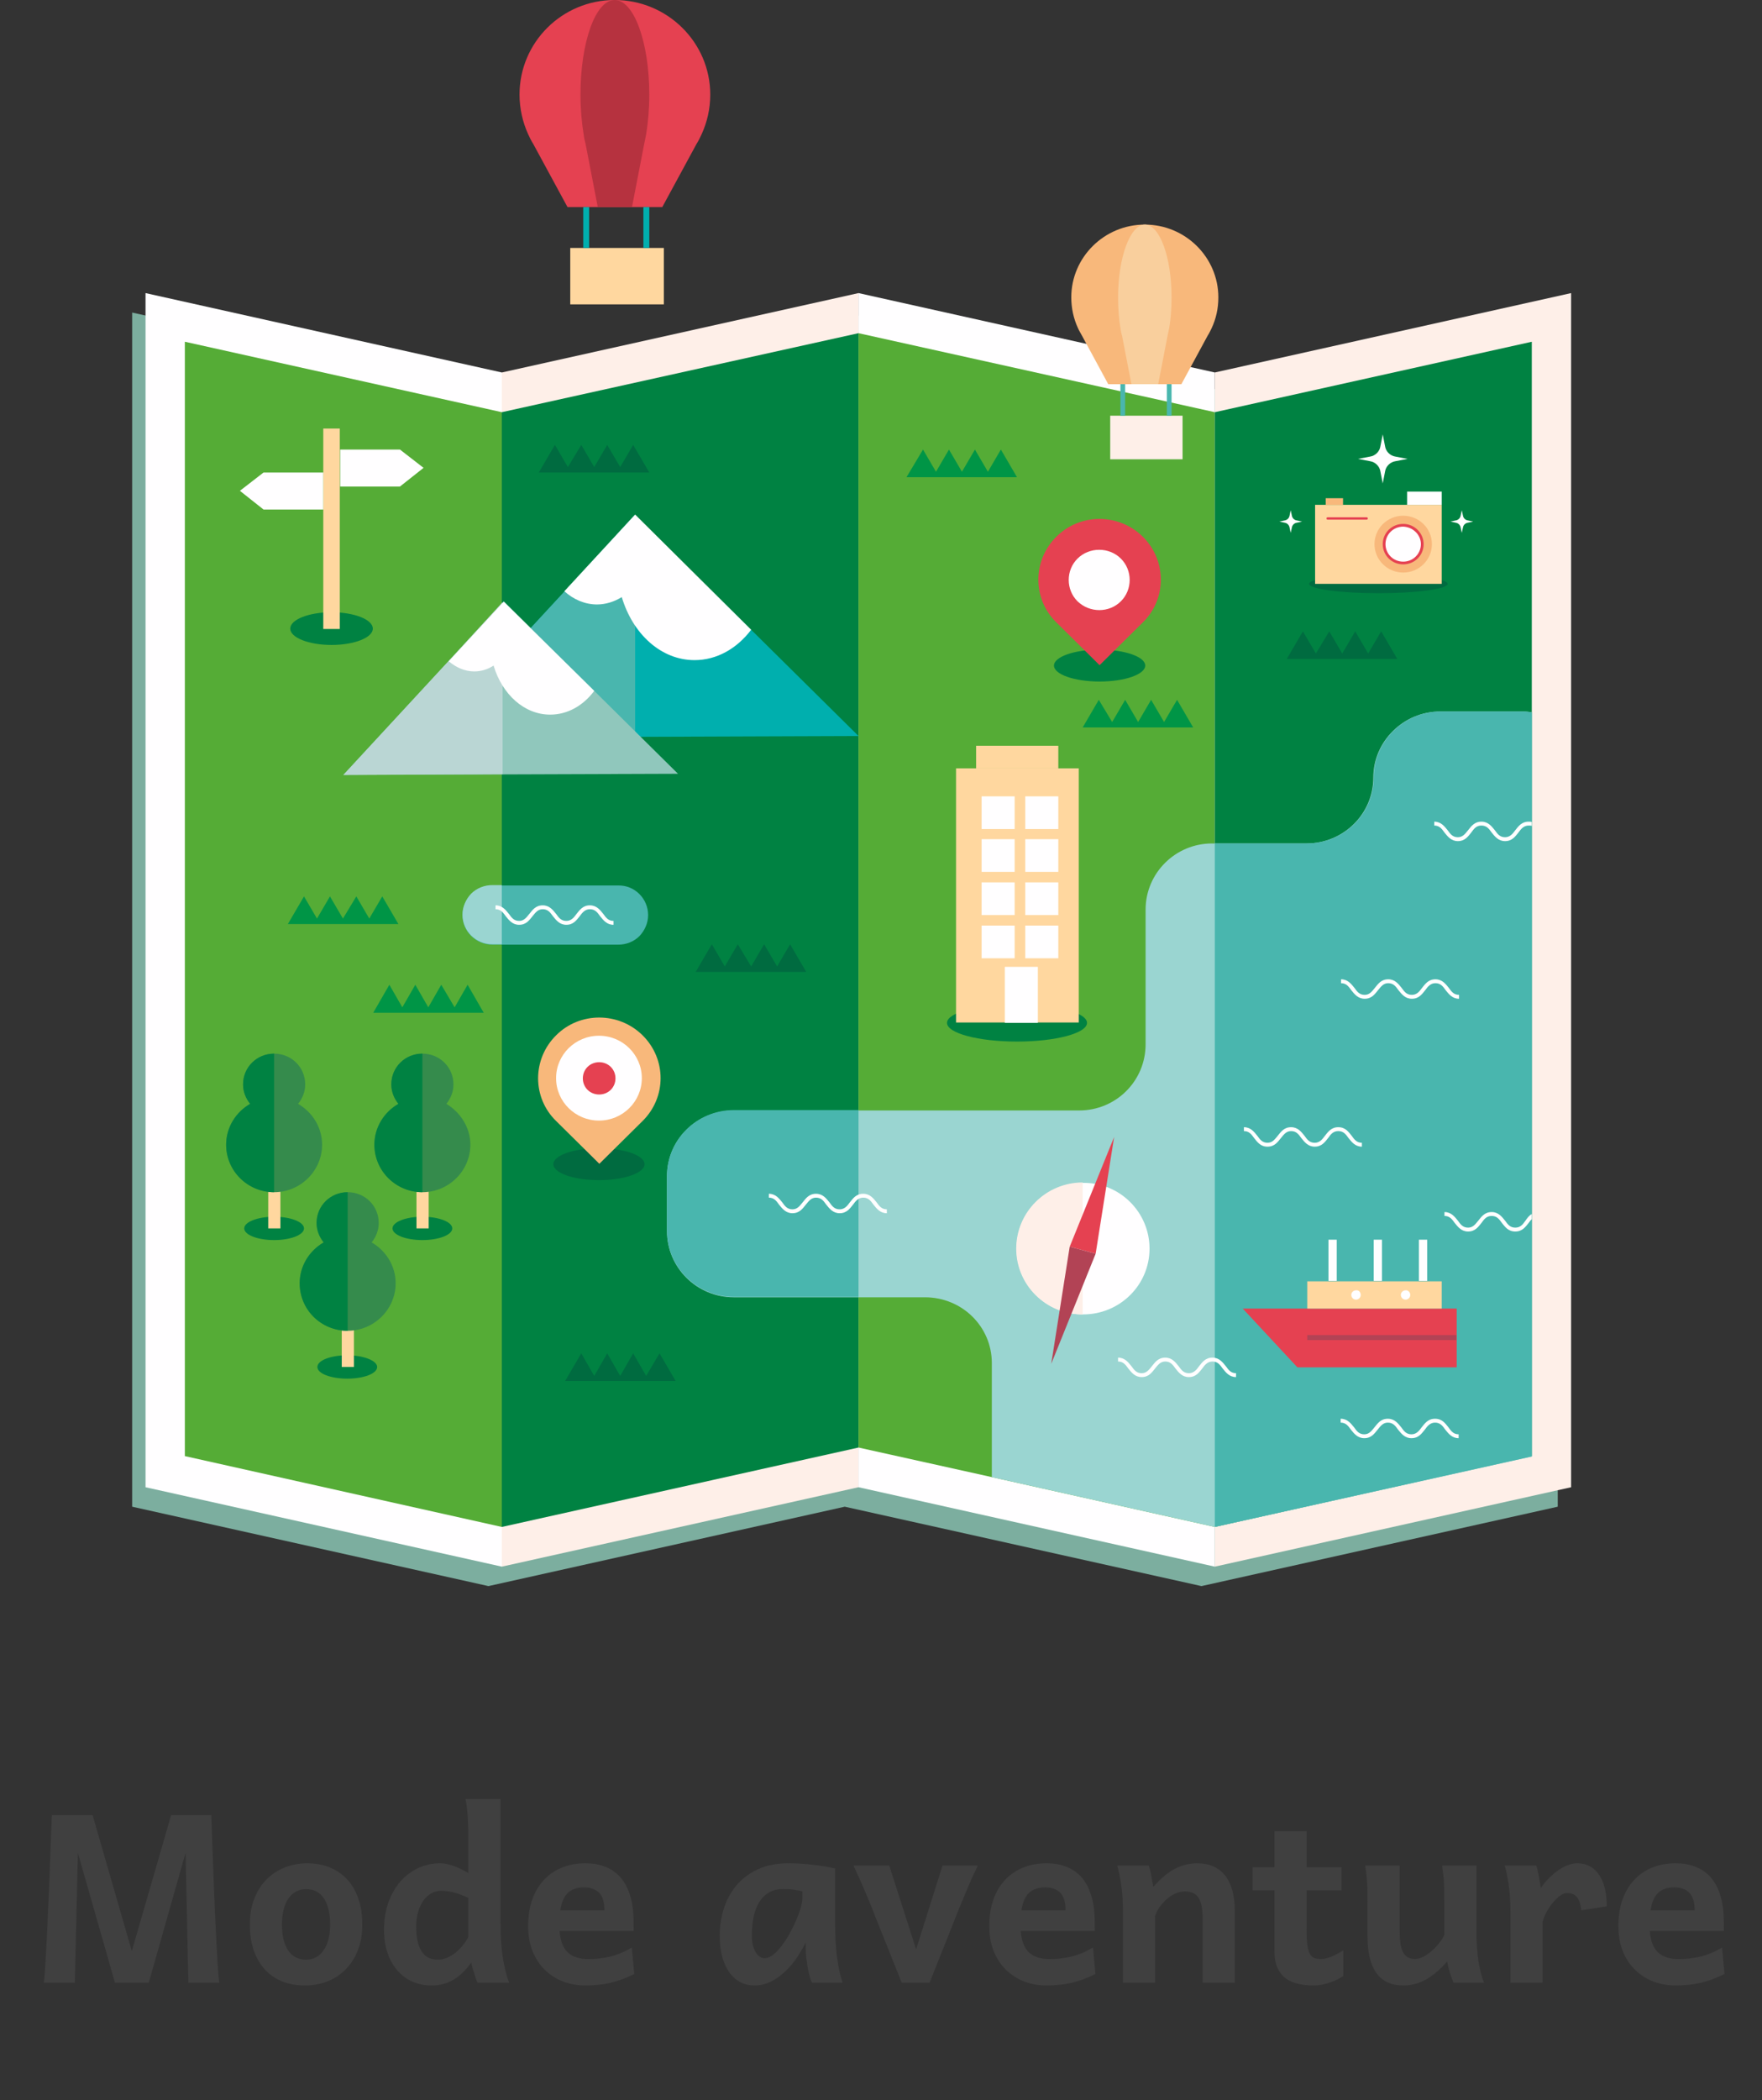 <svg width="120" height="143" viewBox="0 0 120 143" fill="none" xmlns="http://www.w3.org/2000/svg">
<rect x="0" y="0" width="120" height="143" fill="#333333" stroke="none"/>
<path d="M6.305 123.594L8.977 132.852L11.656 123.594H14.391C14.453 125.453 14.516 127.161 14.578 128.719C14.594 129.161 14.612 129.607 14.633 130.055C14.654 130.497 14.675 130.932 14.695 131.359C14.716 131.781 14.737 132.185 14.758 132.57C14.779 132.951 14.797 133.299 14.812 133.617C14.833 133.935 14.854 134.214 14.875 134.453C14.896 134.688 14.917 134.87 14.938 135H12.828L12.641 126.148L10.133 135H7.828L5.305 126.172L5.094 135H2.984C3 134.87 3.018 134.688 3.039 134.453C3.06 134.214 3.078 133.935 3.094 133.617C3.115 133.299 3.135 132.951 3.156 132.57C3.177 132.185 3.198 131.781 3.219 131.359C3.24 130.932 3.258 130.497 3.273 130.055C3.294 129.607 3.315 129.161 3.336 128.719C3.398 127.161 3.464 125.453 3.531 123.594H6.305ZM19.203 131.039C19.203 131.414 19.237 131.75 19.305 132.047C19.378 132.339 19.482 132.589 19.617 132.797C19.758 133.005 19.93 133.164 20.133 133.273C20.341 133.383 20.578 133.438 20.844 133.438C21.094 133.438 21.32 133.383 21.523 133.273C21.727 133.164 21.898 133.005 22.039 132.797C22.185 132.589 22.294 132.339 22.367 132.047C22.445 131.75 22.484 131.414 22.484 131.039C22.484 130.289 22.344 129.701 22.062 129.273C21.787 128.846 21.38 128.633 20.844 128.633C20.594 128.633 20.367 128.688 20.164 128.797C19.961 128.906 19.787 129.065 19.641 129.273C19.5 129.482 19.391 129.734 19.312 130.031C19.24 130.328 19.203 130.664 19.203 131.039ZM17.016 131.039C17.016 130.367 17.12 129.773 17.328 129.258C17.537 128.737 17.818 128.302 18.172 127.953C18.531 127.599 18.948 127.331 19.422 127.148C19.896 126.966 20.396 126.875 20.922 126.875C21.474 126.875 21.979 126.966 22.438 127.148C22.901 127.331 23.297 127.599 23.625 127.953C23.958 128.302 24.216 128.737 24.398 129.258C24.581 129.773 24.672 130.367 24.672 131.039C24.672 131.711 24.568 132.307 24.359 132.828C24.151 133.344 23.867 133.779 23.508 134.133C23.154 134.482 22.74 134.747 22.266 134.93C21.792 135.107 21.292 135.195 20.766 135.195C20.213 135.195 19.708 135.107 19.25 134.93C18.792 134.747 18.396 134.482 18.062 134.133C17.734 133.779 17.477 133.344 17.289 132.828C17.107 132.307 17.016 131.711 17.016 131.039ZM31.898 129.234C31.716 129.146 31.547 129.073 31.391 129.016C31.24 128.953 31.088 128.904 30.938 128.867C30.792 128.826 30.641 128.797 30.484 128.781C30.333 128.76 30.167 128.75 29.984 128.75C29.781 128.75 29.581 128.805 29.383 128.914C29.185 129.023 29.008 129.182 28.852 129.391C28.701 129.599 28.578 129.854 28.484 130.156C28.391 130.453 28.344 130.792 28.344 131.172C28.344 131.917 28.466 132.482 28.711 132.867C28.956 133.247 29.328 133.438 29.828 133.438C30.037 133.438 30.242 133.393 30.445 133.305C30.654 133.216 30.849 133.099 31.031 132.953C31.213 132.802 31.38 132.635 31.531 132.453C31.682 132.266 31.805 132.073 31.898 131.875V129.234ZM34.086 130.859C34.086 131.844 34.141 132.672 34.25 133.344C34.365 134.01 34.505 134.562 34.672 135H32.523C32.492 134.938 32.458 134.857 32.422 134.758C32.391 134.659 32.354 134.549 32.312 134.43C32.276 134.31 32.237 134.182 32.195 134.047C32.159 133.906 32.125 133.768 32.094 133.633C31.74 134.138 31.338 134.526 30.891 134.797C30.443 135.062 29.945 135.195 29.398 135.195C28.914 135.195 28.474 135.107 28.078 134.93C27.682 134.747 27.341 134.492 27.055 134.164C26.768 133.831 26.547 133.432 26.391 132.969C26.234 132.5 26.156 131.979 26.156 131.406C26.156 130.714 26.255 130.089 26.453 129.531C26.656 128.974 26.93 128.5 27.273 128.109C27.622 127.714 28.029 127.409 28.492 127.195C28.956 126.982 29.453 126.875 29.984 126.875C30.141 126.875 30.299 126.893 30.461 126.93C30.628 126.966 30.794 127.016 30.961 127.078C31.128 127.141 31.289 127.214 31.445 127.297C31.607 127.375 31.758 127.456 31.898 127.539V125.352C31.898 124.721 31.883 124.172 31.852 123.703C31.826 123.229 31.776 122.828 31.703 122.5H34.086V130.859ZM38.109 131.484C38.161 132.161 38.352 132.651 38.68 132.953C39.013 133.25 39.474 133.398 40.062 133.398C40.578 133.398 41.078 133.341 41.562 133.227C42.052 133.107 42.542 132.901 43.031 132.609L43.195 134.414C42.914 134.555 42.638 134.674 42.367 134.773C42.102 134.872 41.833 134.953 41.562 135.016C41.297 135.078 41.023 135.122 40.742 135.148C40.461 135.18 40.169 135.195 39.867 135.195C39.352 135.195 38.857 135.109 38.383 134.938C37.914 134.76 37.5 134.503 37.141 134.164C36.781 133.82 36.495 133.396 36.281 132.891C36.073 132.385 35.969 131.799 35.969 131.133C35.969 130.487 36.057 129.904 36.234 129.383C36.417 128.857 36.677 128.409 37.016 128.039C37.354 127.664 37.763 127.378 38.242 127.18C38.721 126.977 39.263 126.875 39.867 126.875C40.305 126.875 40.688 126.93 41.016 127.039C41.349 127.143 41.635 127.289 41.875 127.477C42.12 127.659 42.323 127.878 42.484 128.133C42.651 128.383 42.781 128.656 42.875 128.953C42.974 129.245 43.044 129.552 43.086 129.875C43.128 130.198 43.148 130.521 43.148 130.844V130.984C43.148 131.042 43.148 131.102 43.148 131.164C43.154 131.227 43.156 131.286 43.156 131.344V131.484H38.109ZM39.758 128.516C39.305 128.516 38.945 128.638 38.68 128.883C38.419 129.122 38.245 129.521 38.156 130.078H41.164C41.164 129.526 41.044 129.128 40.805 128.883C40.57 128.638 40.221 128.516 39.758 128.516ZM54.641 128.781C54.531 128.755 54.372 128.724 54.164 128.688C53.956 128.646 53.685 128.625 53.352 128.625C52.94 128.625 52.596 128.714 52.32 128.891C52.044 129.068 51.823 129.305 51.656 129.602C51.495 129.898 51.378 130.237 51.305 130.617C51.237 130.997 51.203 131.391 51.203 131.797C51.203 132.026 51.224 132.234 51.266 132.422C51.312 132.609 51.375 132.771 51.453 132.906C51.531 133.042 51.622 133.148 51.727 133.227C51.831 133.299 51.943 133.336 52.062 133.336C52.255 133.336 52.453 133.258 52.656 133.102C52.859 132.94 53.055 132.734 53.242 132.484C53.435 132.234 53.615 131.956 53.781 131.648C53.953 131.341 54.102 131.039 54.227 130.742C54.357 130.44 54.458 130.161 54.531 129.906C54.604 129.651 54.641 129.448 54.641 129.297V128.781ZM55.305 135C55.247 134.906 55.193 134.763 55.141 134.57C55.089 134.372 55.042 134.161 55 133.938C54.964 133.708 54.932 133.484 54.906 133.266C54.885 133.042 54.875 132.857 54.875 132.711V132.266C54.708 132.604 54.508 132.948 54.273 133.297C54.044 133.641 53.781 133.953 53.484 134.234C53.188 134.516 52.859 134.747 52.5 134.93C52.146 135.107 51.766 135.195 51.359 135.195C51.031 135.195 50.724 135.122 50.438 134.977C50.151 134.831 49.901 134.615 49.688 134.328C49.479 134.042 49.315 133.688 49.195 133.266C49.075 132.839 49.016 132.349 49.016 131.797C49.016 131.177 49.107 130.573 49.289 129.984C49.471 129.391 49.753 128.865 50.133 128.406C50.513 127.943 50.997 127.573 51.586 127.297C52.175 127.016 52.872 126.875 53.68 126.875C54.247 126.875 54.81 126.909 55.367 126.977C55.925 127.039 56.427 127.122 56.875 127.227V130.859C56.875 131.844 56.922 132.672 57.016 133.344C57.109 134.01 57.232 134.562 57.383 135H55.305ZM66.594 127.031C66.484 127.255 66.37 127.497 66.25 127.758C66.135 128.018 66.023 128.273 65.914 128.523C65.81 128.773 65.711 129.01 65.617 129.234C65.523 129.458 65.445 129.648 65.383 129.805C65.331 129.93 65.26 130.102 65.172 130.32C65.088 130.534 64.992 130.776 64.883 131.047C64.779 131.312 64.667 131.596 64.547 131.898C64.427 132.195 64.31 132.49 64.195 132.781C63.919 133.469 63.625 134.208 63.312 135H61.406C61.104 134.245 60.82 133.531 60.555 132.859C60.44 132.573 60.323 132.281 60.203 131.984C60.083 131.688 59.969 131.404 59.859 131.133C59.755 130.857 59.656 130.604 59.562 130.375C59.474 130.146 59.398 129.956 59.336 129.805C59.273 129.648 59.195 129.458 59.102 129.234C59.008 129.005 58.906 128.766 58.797 128.516C58.688 128.266 58.575 128.013 58.461 127.758C58.346 127.497 58.234 127.255 58.125 127.031H60.562L62.391 132.734L64.188 127.031H66.594ZM69.516 131.484C69.568 132.161 69.758 132.651 70.086 132.953C70.419 133.25 70.88 133.398 71.469 133.398C71.984 133.398 72.484 133.341 72.969 133.227C73.458 133.107 73.948 132.901 74.438 132.609L74.602 134.414C74.32 134.555 74.044 134.674 73.773 134.773C73.508 134.872 73.24 134.953 72.969 135.016C72.703 135.078 72.43 135.122 72.148 135.148C71.867 135.18 71.576 135.195 71.273 135.195C70.758 135.195 70.263 135.109 69.789 134.938C69.32 134.76 68.906 134.503 68.547 134.164C68.188 133.82 67.901 133.396 67.688 132.891C67.479 132.385 67.375 131.799 67.375 131.133C67.375 130.487 67.463 129.904 67.641 129.383C67.823 128.857 68.083 128.409 68.422 128.039C68.76 127.664 69.169 127.378 69.648 127.18C70.128 126.977 70.669 126.875 71.273 126.875C71.711 126.875 72.094 126.93 72.422 127.039C72.755 127.143 73.042 127.289 73.281 127.477C73.526 127.659 73.729 127.878 73.891 128.133C74.057 128.383 74.188 128.656 74.281 128.953C74.38 129.245 74.451 129.552 74.492 129.875C74.534 130.198 74.555 130.521 74.555 130.844V130.984C74.555 131.042 74.555 131.102 74.555 131.164C74.56 131.227 74.562 131.286 74.562 131.344V131.484H69.516ZM71.164 128.516C70.711 128.516 70.352 128.638 70.086 128.883C69.826 129.122 69.651 129.521 69.562 130.078H72.57C72.57 129.526 72.451 129.128 72.211 128.883C71.977 128.638 71.628 128.516 71.164 128.516ZM81.906 135V130.703C81.906 130.344 81.883 130.042 81.836 129.797C81.789 129.552 81.716 129.357 81.617 129.211C81.518 129.06 81.391 128.953 81.234 128.891C81.083 128.823 80.904 128.789 80.695 128.789C80.471 128.789 80.253 128.839 80.039 128.938C79.826 129.036 79.628 129.167 79.445 129.328C79.263 129.49 79.104 129.669 78.969 129.867C78.833 130.065 78.732 130.266 78.664 130.469V135H76.477V130.195C76.477 129.424 76.432 128.773 76.344 128.242C76.26 127.706 76.174 127.302 76.086 127.031H78.234C78.266 127.109 78.297 127.214 78.328 127.344C78.359 127.469 78.388 127.602 78.414 127.742C78.44 127.878 78.463 128.013 78.484 128.148L78.547 128.477C78.797 128.195 79.042 127.953 79.281 127.75C79.521 127.547 79.763 127.38 80.008 127.25C80.253 127.12 80.503 127.026 80.758 126.969C81.013 126.906 81.279 126.875 81.555 126.875C81.951 126.875 82.305 126.943 82.617 127.078C82.935 127.214 83.203 127.417 83.422 127.688C83.641 127.958 83.807 128.297 83.922 128.703C84.037 129.109 84.094 129.581 84.094 130.117V135H81.906ZM88.984 128.711V131.391C88.984 131.833 89.003 132.188 89.039 132.453C89.076 132.714 89.133 132.914 89.211 133.055C89.294 133.195 89.398 133.286 89.523 133.328C89.648 133.37 89.799 133.391 89.977 133.391C90.174 133.391 90.396 133.341 90.641 133.242C90.891 133.143 91.172 132.997 91.484 132.805V134.555C91.109 134.789 90.75 134.953 90.406 135.047C90.068 135.146 89.758 135.195 89.477 135.195C89.107 135.195 88.758 135.159 88.43 135.086C88.107 135.018 87.823 134.896 87.578 134.719C87.338 134.542 87.148 134.307 87.008 134.016C86.867 133.719 86.797 133.344 86.797 132.891V128.711H85.312V127.148H86.797V124.688H88.984V127.148H91.367V128.711H88.984ZM98.992 135C98.956 134.917 98.917 134.82 98.875 134.711C98.833 134.596 98.792 134.477 98.75 134.352C98.713 134.227 98.677 134.096 98.641 133.961C98.609 133.826 98.583 133.69 98.562 133.555C98.099 134.091 97.62 134.5 97.125 134.781C96.63 135.057 96.115 135.195 95.578 135.195C93.948 135.195 93.133 134.076 93.133 131.836V129.531C93.133 129.281 93.13 129.055 93.125 128.852C93.125 128.648 93.12 128.453 93.109 128.266C93.099 128.073 93.083 127.878 93.062 127.68C93.042 127.482 93.013 127.266 92.977 127.031H95.32V131.367C95.32 131.721 95.336 132.026 95.367 132.281C95.404 132.536 95.463 132.747 95.547 132.914C95.63 133.076 95.74 133.195 95.875 133.273C96.01 133.352 96.177 133.391 96.375 133.391C96.552 133.391 96.74 133.339 96.938 133.234C97.141 133.13 97.333 132.997 97.516 132.836C97.703 132.669 97.872 132.49 98.023 132.297C98.174 132.104 98.289 131.917 98.367 131.734V129.531C98.367 129.276 98.365 129.047 98.359 128.844C98.359 128.635 98.354 128.438 98.344 128.25C98.333 128.062 98.318 127.872 98.297 127.68C98.276 127.487 98.247 127.271 98.211 127.031H100.555V131.484C100.555 132.245 100.596 132.911 100.68 133.484C100.768 134.052 100.896 134.557 101.062 135H98.992ZM102.867 135V130.195C102.867 129.424 102.823 128.773 102.734 128.242C102.651 127.706 102.565 127.302 102.477 127.031H104.625C104.656 127.115 104.688 127.224 104.719 127.359C104.75 127.49 104.779 127.628 104.805 127.773C104.831 127.919 104.854 128.062 104.875 128.203L104.938 128.555C105.125 128.284 105.326 128.044 105.539 127.836C105.753 127.628 105.966 127.453 106.18 127.312C106.398 127.167 106.612 127.057 106.82 126.984C107.029 126.911 107.221 126.875 107.398 126.875C107.763 126.875 108.073 126.953 108.328 127.109C108.589 127.266 108.799 127.479 108.961 127.75C109.128 128.016 109.247 128.326 109.32 128.68C109.393 129.034 109.43 129.409 109.43 129.805L107.688 130.078C107.661 129.724 107.576 129.44 107.43 129.227C107.284 129.008 107.044 128.898 106.711 128.898C106.581 128.898 106.432 128.956 106.266 129.07C106.104 129.185 105.945 129.333 105.789 129.516C105.633 129.698 105.487 129.909 105.352 130.148C105.221 130.383 105.122 130.62 105.055 130.859V135H102.867ZM112.359 131.484C112.411 132.161 112.602 132.651 112.93 132.953C113.263 133.25 113.724 133.398 114.312 133.398C114.828 133.398 115.328 133.341 115.812 133.227C116.302 133.107 116.792 132.901 117.281 132.609L117.445 134.414C117.164 134.555 116.888 134.674 116.617 134.773C116.352 134.872 116.083 134.953 115.812 135.016C115.547 135.078 115.273 135.122 114.992 135.148C114.711 135.18 114.419 135.195 114.117 135.195C113.602 135.195 113.107 135.109 112.633 134.938C112.164 134.76 111.75 134.503 111.391 134.164C111.031 133.82 110.745 133.396 110.531 132.891C110.323 132.385 110.219 131.799 110.219 131.133C110.219 130.487 110.307 129.904 110.484 129.383C110.667 128.857 110.927 128.409 111.266 128.039C111.604 127.664 112.013 127.378 112.492 127.18C112.971 126.977 113.513 126.875 114.117 126.875C114.555 126.875 114.938 126.93 115.266 127.039C115.599 127.143 115.885 127.289 116.125 127.477C116.37 127.659 116.573 127.878 116.734 128.133C116.901 128.383 117.031 128.656 117.125 128.953C117.224 129.245 117.294 129.552 117.336 129.875C117.378 130.198 117.398 130.521 117.398 130.844V130.984C117.398 131.042 117.398 131.102 117.398 131.164C117.404 131.227 117.406 131.286 117.406 131.344V131.484H112.359ZM114.008 128.516C113.555 128.516 113.195 128.638 112.93 128.883C112.669 129.122 112.495 129.521 112.406 130.078H115.414C115.414 129.526 115.294 129.128 115.055 128.883C114.82 128.638 114.471 128.516 114.008 128.516Z" fill="#404040"/>
<g clip-path="url(#clip0_651_10038)">
<path d="M45.104 14.1L47.434 9.806C47.568 9.594 47.675 9.382 47.782 9.144C48.157 8.322 48.371 7.421 48.371 6.44C48.371 2.889 45.452 0 41.863 0C38.274 0 35.382 2.889 35.382 6.44C35.382 7.394 35.596 8.322 35.971 9.144C36.078 9.382 36.185 9.594 36.319 9.806L38.649 14.1H45.104Z" fill="#E54151"/>
<path d="M43.042 14.1L43.872 9.806C43.925 9.594 43.952 9.382 44.006 9.144C44.14 8.322 44.22 7.421 44.22 6.44C44.22 2.889 43.175 0 41.863 0C40.551 0 39.533 2.889 39.533 6.44C39.533 7.394 39.613 8.322 39.747 9.144C39.774 9.382 39.828 9.594 39.881 9.806L40.711 14.1H43.042Z" fill="#B6323F"/>
<path d="M45.211 16.883H38.837V20.725H45.211V16.883Z" fill="#FFD79F"/>
<path d="M40.122 14.1H39.721V16.883H40.122V14.1Z" fill="#00AFAE"/>
<path d="M44.22 14.1H43.818V16.883H44.22V14.1Z" fill="#00AFAE"/>
<path d="M81.824 26.689L57.531 21.282L33.266 26.689L9 21.282V102.593L33.266 108L57.531 102.593L81.824 108L106.089 102.593V21.282L81.824 26.689Z" fill="#7CAE9F"/>
<path d="M34.176 106.675L9.911 101.268V19.957L34.176 25.363V106.675Z" fill="#FFFEFF"/>
<path d="M58.469 101.268L34.176 106.675V25.363L58.469 19.957V101.268Z" fill="#FEEFE8"/>
<path d="M82.734 106.675L58.469 101.268V19.957L82.734 25.363V106.675Z" fill="#FFFEFF"/>
<path d="M107 101.268L82.734 106.675V25.363L107 19.957V101.268Z" fill="#FEEFE8"/>
<path d="M34.176 28.067L12.589 23.27V99.148L34.176 103.972V28.067Z" fill="#55AC36"/>
<path d="M34.176 28.067V103.972L58.469 98.565V22.687L34.176 28.067Z" fill="#008242"/>
<path d="M82.734 28.067V103.972L67.548 100.579L58.468 98.565V22.687L82.734 28.067Z" fill="#55AC36"/>
<path d="M104.322 23.27V99.148L82.734 103.972V28.067L104.322 23.27Z" fill="#008242"/>
<path d="M58.469 50.117L29.248 50.223L38.435 40.285L43.229 35.064L51.157 42.882L58.469 50.117Z" fill="#00AFAE"/>
<path d="M43.256 35.17H43.149L38.435 40.285L29.248 50.223L43.256 50.17V35.17Z" fill="#49B6AE"/>
<path d="M51.157 42.882C50.193 44.154 48.827 44.949 47.3 44.949C45.023 44.949 43.095 43.173 42.345 40.656C41.836 40.974 41.247 41.159 40.658 41.159C39.828 41.159 39.051 40.815 38.435 40.258L43.256 35.037L51.157 42.882Z" fill="#FFFEFF"/>
<path d="M46.175 52.688L23.383 52.768L30.561 45.002L34.31 40.947L40.47 47.043L46.175 52.688Z" fill="#90C7BC"/>
<path d="M34.23 41L30.561 45.002L23.383 52.768L34.23 52.715V41Z" fill="#BAD6D4"/>
<path d="M40.47 47.043C39.72 48.05 38.649 48.66 37.471 48.66C35.703 48.66 34.203 47.282 33.614 45.32C33.212 45.585 32.757 45.718 32.301 45.718C31.659 45.718 31.069 45.453 30.561 45.029L34.31 40.974L40.47 47.043Z" fill="#FFFEFF"/>
<path d="M104.322 48.501V99.174L82.734 103.972L67.548 100.579V92.814C67.548 90.323 65.513 88.335 62.995 88.335H49.978C47.461 88.335 45.425 86.32 45.425 83.829V80.092C45.425 77.601 47.461 75.613 49.978 75.613H73.494C76.012 75.613 78.02 73.599 78.02 71.108V61.938C78.02 59.446 80.056 57.432 82.547 57.432H88.975C91.493 57.432 93.528 55.418 93.528 52.953C93.528 51.708 94.037 50.594 94.867 49.773C95.698 48.951 96.822 48.448 98.081 48.448H103.759C103.947 48.448 104.134 48.474 104.322 48.501Z" fill="#9AD5D1"/>
<path d="M58.469 75.587H49.978C47.461 75.587 45.425 77.601 45.425 80.066V83.803C45.425 86.294 47.461 88.308 49.978 88.308H58.469V75.587Z" fill="#49B6AE"/>
<path d="M104.322 48.501V99.174L82.734 103.972V57.432H89.002C91.519 57.432 93.555 55.418 93.555 52.953C93.555 51.708 94.064 50.594 94.894 49.773C95.724 48.951 96.849 48.448 98.108 48.448H103.786C103.947 48.448 104.134 48.474 104.322 48.501Z" fill="#49B6AE"/>
<path d="M74.887 46.407C76.603 46.407 77.994 45.92 77.994 45.32C77.994 44.72 76.603 44.234 74.887 44.234C73.171 44.234 71.78 44.72 71.78 45.32C71.78 45.92 73.171 46.407 74.887 46.407Z" fill="#008242"/>
<path d="M77.833 36.548C76.199 34.931 73.548 34.931 71.941 36.548C70.307 38.164 70.307 40.788 71.941 42.378L74.887 45.294L77.833 42.378C79.467 40.788 79.467 38.164 77.833 36.548Z" fill="#E54151"/>
<path d="M73.387 40.947C72.584 40.152 72.584 38.827 73.387 38.032C74.191 37.237 75.53 37.237 76.333 38.032C77.137 38.827 77.137 40.152 76.333 40.947C75.53 41.742 74.217 41.742 73.387 40.947Z" fill="#FFFEFF"/>
<path d="M40.792 80.357C42.508 80.357 43.898 79.871 43.898 79.271C43.898 78.671 42.508 78.184 40.792 78.184C39.076 78.184 37.685 78.671 37.685 79.271C37.685 79.871 39.076 80.357 40.792 80.357Z" fill="#006B40"/>
<path d="M43.765 70.498C42.131 68.882 39.479 68.882 37.872 70.498C36.239 72.115 36.239 74.739 37.872 76.329L40.819 79.244L43.765 76.329C45.398 74.712 45.398 72.115 43.765 70.498Z" fill="#F8B87B"/>
<path d="M40.792 76.302C42.404 76.302 43.711 75.009 43.711 73.413C43.711 71.818 42.404 70.525 40.792 70.525C39.179 70.525 37.872 71.818 37.872 73.413C37.872 75.009 39.179 76.302 40.792 76.302Z" fill="#FFFEFF"/>
<path d="M40.015 74.209C39.587 73.784 39.587 73.069 40.015 72.645C40.444 72.221 41.167 72.221 41.595 72.645C42.024 73.069 42.024 73.784 41.595 74.209C41.167 74.633 40.444 74.633 40.015 74.209Z" fill="#E54151"/>
<path d="M99.367 68.007C98.912 68.007 98.67 67.689 98.456 67.424C98.269 67.159 98.108 66.947 97.76 66.947C97.438 66.947 97.251 67.159 97.063 67.424C96.849 67.689 96.635 68.007 96.153 68.007C95.698 68.007 95.456 67.689 95.242 67.424C95.055 67.159 94.894 66.947 94.546 66.947C94.224 66.947 94.064 67.159 93.849 67.424C93.635 67.689 93.421 68.007 92.939 68.007C92.484 68.007 92.242 67.689 92.028 67.424C91.841 67.159 91.68 66.947 91.332 66.947V66.682C91.787 66.682 92.028 67 92.242 67.265C92.43 67.53 92.591 67.742 92.939 67.742C93.26 67.742 93.421 67.53 93.635 67.265C93.849 67 94.064 66.682 94.546 66.682C95.001 66.682 95.242 67 95.456 67.265C95.644 67.53 95.805 67.742 96.153 67.742C96.474 67.742 96.662 67.53 96.849 67.265C97.063 67 97.278 66.682 97.76 66.682C98.215 66.682 98.456 67 98.67 67.265C98.858 67.53 99.019 67.742 99.367 67.742V68.007Z" fill="#FFFEFF"/>
<path d="M104.322 55.974V56.239C104.268 56.213 104.188 56.213 104.107 56.213C103.786 56.213 103.599 56.425 103.411 56.69C103.197 56.955 102.983 57.273 102.5 57.273C102.045 57.273 101.804 56.955 101.59 56.69C101.402 56.425 101.242 56.213 100.893 56.213C100.545 56.213 100.385 56.425 100.197 56.69C99.983 56.955 99.769 57.273 99.286 57.273C98.831 57.273 98.59 56.955 98.376 56.69C98.188 56.425 98.028 56.213 97.679 56.213V55.948C98.135 55.948 98.376 56.266 98.59 56.531C98.778 56.796 98.938 57.008 99.286 57.008C99.608 57.008 99.769 56.796 99.983 56.531C100.197 56.266 100.411 55.948 100.893 55.948C101.349 55.948 101.59 56.266 101.804 56.531C101.992 56.796 102.152 57.008 102.5 57.008C102.822 57.008 103.009 56.796 103.197 56.531C103.411 56.266 103.625 55.948 104.107 55.948C104.188 55.948 104.268 55.948 104.322 55.974Z" fill="#FFFEFF"/>
<path d="M60.397 82.61C59.942 82.61 59.701 82.292 59.486 82.027C59.299 81.762 59.138 81.55 58.79 81.55C58.469 81.55 58.281 81.762 58.094 82.027C57.879 82.292 57.665 82.61 57.183 82.61C56.728 82.61 56.487 82.292 56.272 82.027C56.085 81.762 55.924 81.55 55.576 81.55C55.255 81.55 55.094 81.762 54.88 82.027C54.665 82.292 54.451 82.61 53.969 82.61C53.514 82.61 53.273 82.292 53.058 82.027C52.871 81.762 52.71 81.55 52.362 81.55V81.285C52.817 81.285 53.058 81.603 53.273 81.868C53.46 82.133 53.621 82.345 53.969 82.345C54.291 82.345 54.451 82.133 54.665 81.868C54.88 81.603 55.094 81.285 55.576 81.285C56.031 81.285 56.272 81.603 56.487 81.868C56.674 82.133 56.835 82.345 57.183 82.345C57.504 82.345 57.692 82.133 57.879 81.868C58.094 81.603 58.308 81.285 58.79 81.285C59.245 81.285 59.486 81.603 59.701 81.868C59.888 82.133 60.049 82.345 60.397 82.345V82.61Z" fill="#FFFEFF"/>
<path d="M99.34 97.929C98.885 97.929 98.644 97.611 98.429 97.346C98.242 97.081 98.081 96.869 97.733 96.869C97.412 96.869 97.224 97.081 97.037 97.346C96.822 97.611 96.608 97.929 96.126 97.929C95.671 97.929 95.43 97.611 95.215 97.346C95.028 97.081 94.867 96.869 94.519 96.869C94.198 96.869 94.037 97.081 93.823 97.346C93.608 97.611 93.394 97.929 92.912 97.929C92.457 97.929 92.216 97.611 92.001 97.346C91.814 97.081 91.653 96.869 91.305 96.869V96.604C91.76 96.604 92.001 96.922 92.216 97.187C92.403 97.452 92.564 97.664 92.912 97.664C93.233 97.664 93.394 97.452 93.608 97.187C93.823 96.922 94.037 96.604 94.519 96.604C94.974 96.604 95.215 96.922 95.43 97.187C95.617 97.452 95.778 97.664 96.126 97.664C96.447 97.664 96.635 97.452 96.822 97.187C97.037 96.922 97.251 96.604 97.733 96.604C98.215 96.604 98.429 96.922 98.644 97.187C98.831 97.452 98.992 97.664 99.34 97.664V97.929Z" fill="#FFFEFF"/>
<path d="M92.751 78.078C92.296 78.078 92.055 77.76 91.841 77.495C91.653 77.23 91.493 77.018 91.144 77.018C90.796 77.018 90.635 77.23 90.448 77.495C90.234 77.76 90.019 78.078 89.537 78.078C89.082 78.078 88.841 77.76 88.627 77.495C88.439 77.23 88.278 77.018 87.93 77.018C87.609 77.018 87.448 77.23 87.234 77.495C87.02 77.76 86.805 78.078 86.323 78.078C85.841 78.078 85.627 77.76 85.413 77.495C85.225 77.23 85.064 77.018 84.716 77.018V76.753C85.172 76.753 85.413 77.071 85.627 77.336C85.814 77.601 85.975 77.813 86.323 77.813C86.645 77.813 86.805 77.601 87.02 77.336C87.234 77.071 87.448 76.753 87.93 76.753C88.386 76.753 88.627 77.071 88.841 77.336C89.028 77.601 89.189 77.813 89.537 77.813C89.859 77.813 90.046 77.601 90.234 77.336C90.448 77.071 90.662 76.753 91.144 76.753C91.626 76.753 91.841 77.071 92.055 77.336C92.242 77.601 92.403 77.813 92.751 77.813V78.078Z" fill="#FFFEFF"/>
<path d="M84.18 93.768C83.725 93.768 83.484 93.45 83.27 93.185C83.082 92.92 82.922 92.708 82.573 92.708C82.252 92.708 82.065 92.92 81.877 93.185C81.663 93.45 81.449 93.768 80.966 93.768C80.511 93.768 80.27 93.45 80.056 93.185C79.868 92.92 79.708 92.708 79.359 92.708C79.038 92.708 78.877 92.92 78.663 93.185C78.449 93.45 78.235 93.768 77.752 93.768C77.297 93.768 77.056 93.45 76.842 93.185C76.654 92.92 76.494 92.708 76.145 92.708V92.443C76.601 92.443 76.842 92.761 77.056 93.026C77.244 93.291 77.404 93.503 77.752 93.503C78.074 93.503 78.235 93.291 78.449 93.026C78.663 92.761 78.877 92.443 79.359 92.443C79.815 92.443 80.056 92.761 80.27 93.026C80.458 93.291 80.618 93.503 80.966 93.503C81.288 93.503 81.475 93.291 81.663 93.026C81.877 92.761 82.091 92.443 82.573 92.443C83.029 92.443 83.27 92.761 83.484 93.026C83.672 93.291 83.832 93.503 84.18 93.503V93.768Z" fill="#FFFEFF"/>
<path d="M104.322 82.663V83.008C104.241 83.087 104.161 83.193 104.107 83.273C103.893 83.538 103.679 83.856 103.197 83.856C102.715 83.856 102.5 83.538 102.286 83.273C102.099 83.008 101.938 82.796 101.59 82.796C101.242 82.796 101.081 83.008 100.893 83.273C100.679 83.538 100.465 83.856 99.983 83.856C99.527 83.856 99.286 83.538 99.072 83.273C98.885 83.008 98.724 82.796 98.376 82.796V82.531C98.831 82.531 99.072 82.849 99.286 83.114C99.474 83.379 99.635 83.591 99.983 83.591C100.304 83.591 100.465 83.379 100.679 83.114C100.893 82.849 101.108 82.531 101.59 82.531C102.045 82.531 102.286 82.849 102.5 83.114C102.688 83.379 102.849 83.591 103.197 83.591C103.545 83.591 103.706 83.379 103.893 83.114C104 82.955 104.134 82.769 104.322 82.663Z" fill="#FFFEFF"/>
<path d="M77.511 85.764C77.056 85.764 76.815 85.446 76.601 85.181C76.413 84.916 76.253 84.704 75.904 84.704C75.583 84.704 75.396 84.916 75.208 85.181C74.994 85.446 74.78 85.764 74.298 85.764C73.842 85.764 73.601 85.446 73.387 85.181C73.199 84.916 73.039 84.704 72.691 84.704C72.369 84.704 72.209 84.916 71.994 85.181C71.78 85.446 71.566 85.764 71.084 85.764C70.628 85.764 70.387 85.446 70.173 85.181C69.985 84.916 69.825 84.704 69.477 84.704V84.439C69.932 84.439 70.173 84.757 70.387 85.022C70.575 85.287 70.735 85.499 71.084 85.499C71.405 85.499 71.566 85.287 71.78 85.022C71.994 84.757 72.209 84.439 72.691 84.439C73.146 84.439 73.387 84.757 73.601 85.022C73.789 85.287 73.949 85.499 74.298 85.499C74.619 85.499 74.806 85.287 74.994 85.022C75.208 84.757 75.422 84.439 75.904 84.439C76.36 84.439 76.601 84.757 76.815 85.022C77.003 85.287 77.163 85.499 77.511 85.499V85.764Z" fill="#FFFEFF"/>
<path d="M69.262 70.922C71.895 70.922 74.03 70.353 74.03 69.65C74.03 68.948 71.895 68.378 69.262 68.378C66.629 68.378 64.495 68.948 64.495 69.65C64.495 70.353 66.629 70.922 69.262 70.922Z" fill="#008242"/>
<path d="M73.467 52.317H65.111V69.624H73.467V52.317Z" fill="#FFD79F"/>
<path d="M72.075 50.78H66.477V52.317H72.075V50.78Z" fill="#FFD79F"/>
<path d="M69.102 54.225H66.852V56.452H69.102V54.225Z" fill="#FFFEFF"/>
<path d="M72.075 54.225H69.825V56.452H72.075V54.225Z" fill="#FFFEFF"/>
<path d="M69.102 57.141H66.852V59.367H69.102V57.141Z" fill="#FFFEFF"/>
<path d="M72.075 57.141H69.825V59.367H72.075V57.141Z" fill="#FFFEFF"/>
<path d="M69.102 60.082H66.852V62.309H69.102V60.082Z" fill="#FFFEFF"/>
<path d="M72.075 60.082H69.825V62.309H72.075V60.082Z" fill="#FFFEFF"/>
<path d="M69.102 63.024H66.852V65.251H69.102V63.024Z" fill="#FFFEFF"/>
<path d="M72.075 63.024H69.825V65.251H72.075V63.024Z" fill="#FFFEFF"/>
<path d="M70.682 65.834H68.432V69.65H70.682V65.834Z" fill="#FFFEFF"/>
<path d="M22.579 43.916C24.132 43.916 25.391 43.417 25.391 42.803C25.391 42.188 24.132 41.689 22.579 41.689C21.026 41.689 19.767 42.188 19.767 42.803C19.767 43.417 21.026 43.916 22.579 43.916Z" fill="#008242"/>
<path d="M23.142 29.18H22.017V42.829H23.142V29.18Z" fill="#FFD79F"/>
<path d="M27.239 33.129H23.169V30.611H27.239L28.846 31.857L27.239 33.129Z" fill="#FFFEFF"/>
<path d="M17.946 32.175H22.017V34.693H17.946L16.339 33.42L17.946 32.175Z" fill="#FFFEFF"/>
<path d="M84.636 89.103L88.359 93.105H99.206V89.103H84.636Z" fill="#E54151"/>
<path d="M98.188 87.248H89.029V89.103H98.188V87.248Z" fill="#FFD79F"/>
<path d="M91.037 84.412H90.475V87.222H91.037V84.412Z" fill="#FFFEFF"/>
<path d="M94.117 84.412H93.555V87.222H94.117V84.412Z" fill="#FFFEFF"/>
<path d="M97.198 84.412H96.635V87.222H97.198V84.412Z" fill="#FFFEFF"/>
<path d="M92.671 88.176C92.671 88.361 92.51 88.494 92.35 88.494C92.162 88.494 92.028 88.335 92.028 88.176C92.028 87.99 92.189 87.858 92.35 87.858C92.537 87.831 92.671 87.99 92.671 88.176Z" fill="#FFFEFF"/>
<path d="M96.046 88.176C96.046 88.361 95.885 88.494 95.724 88.494C95.537 88.494 95.403 88.335 95.403 88.176C95.403 87.99 95.564 87.858 95.724 87.858C95.885 87.831 96.046 87.99 96.046 88.176Z" fill="#FFFEFF"/>
<path d="M99.179 90.906H89.029V91.25H99.179V90.906Z" fill="#B24355"/>
<path d="M80.458 26.159L82.252 22.846C82.359 22.687 82.44 22.501 82.52 22.342C82.815 21.706 82.975 21.017 82.975 20.248C82.975 17.518 80.726 15.292 77.967 15.292C75.208 15.292 72.959 17.518 72.959 20.248C72.959 20.99 73.119 21.706 73.414 22.342C73.494 22.528 73.601 22.687 73.682 22.846L75.476 26.159H80.458Z" fill="#F8B87B"/>
<path d="M78.878 26.159L79.52 22.846C79.547 22.687 79.601 22.501 79.628 22.342C79.735 21.706 79.788 21.017 79.788 20.248C79.788 17.518 78.985 15.292 77.967 15.292C76.976 15.292 76.146 17.518 76.146 20.248C76.146 20.99 76.199 21.706 76.306 22.342C76.333 22.528 76.36 22.687 76.414 22.846L77.056 26.159H78.878Z" fill="#F9CF9D"/>
<path d="M80.538 28.305H75.61V31.274H80.538V28.305Z" fill="#FEEFE8"/>
<path d="M76.628 26.159H76.306V28.305H76.628V26.159Z" fill="#49B6AE"/>
<path d="M79.788 26.159H79.467V28.305H79.788V26.159Z" fill="#49B6AE"/>
<path d="M18.669 84.439C19.793 84.439 20.704 84.083 20.704 83.644C20.704 83.205 19.793 82.849 18.669 82.849C17.544 82.849 16.633 83.205 16.633 83.644C16.633 84.083 17.544 84.439 18.669 84.439Z" fill="#008242"/>
<path d="M19.097 73.838H18.267V83.644H19.097V73.838Z" fill="#FFD79F"/>
<path d="M20.302 75.163C20.597 74.792 20.785 74.341 20.785 73.838C20.785 72.671 19.847 71.744 18.669 71.744C17.49 71.744 16.553 72.671 16.553 73.838C16.553 74.341 16.74 74.792 17.035 75.163C16.071 75.719 15.401 76.753 15.401 77.945C15.401 79.721 16.874 81.179 18.669 81.179C20.463 81.179 21.936 79.721 21.936 77.945C21.936 76.779 21.293 75.746 20.302 75.163Z" fill="#358B4C"/>
<path d="M18.669 81.179V71.744C17.49 71.744 16.553 72.671 16.553 73.838C16.553 74.341 16.74 74.792 17.035 75.163C16.071 75.719 15.401 76.753 15.401 77.945C15.401 79.748 16.874 81.179 18.669 81.179Z" fill="#008242"/>
<path d="M28.766 84.439C29.89 84.439 30.802 84.083 30.802 83.644C30.802 83.205 29.89 82.849 28.766 82.849C27.642 82.849 26.73 83.205 26.73 83.644C26.73 84.083 27.642 84.439 28.766 84.439Z" fill="#008242"/>
<path d="M29.195 73.838H28.364V83.644H29.195V73.838Z" fill="#FFD79F"/>
<path d="M30.4 75.163C30.695 74.792 30.882 74.341 30.882 73.838C30.882 72.671 29.945 71.744 28.766 71.744C27.588 71.744 26.65 72.671 26.65 73.838C26.65 74.341 26.838 74.792 27.132 75.163C26.168 75.719 25.498 76.753 25.498 77.945C25.498 79.721 26.972 81.179 28.766 81.179C30.561 81.179 32.034 79.721 32.034 77.945C32.034 76.779 31.364 75.746 30.4 75.163Z" fill="#358B4C"/>
<path d="M28.766 81.179V71.744C27.588 71.744 26.65 72.671 26.65 73.838C26.65 74.341 26.838 74.792 27.132 75.163C26.168 75.719 25.498 76.753 25.498 77.945C25.498 79.748 26.972 81.179 28.766 81.179Z" fill="#008242"/>
<path d="M25.686 93.079C25.686 93.529 24.775 93.874 23.651 93.874C22.526 93.874 21.615 93.529 21.615 93.079C21.615 92.628 22.526 92.284 23.651 92.284C24.775 92.284 25.686 92.655 25.686 93.079Z" fill="#008242"/>
<path d="M24.106 83.273H23.275V93.079H24.106V83.273Z" fill="#FFD79F"/>
<path d="M25.311 84.598C25.606 84.227 25.793 83.776 25.793 83.273C25.793 82.106 24.856 81.179 23.677 81.179C22.499 81.179 21.561 82.106 21.561 83.273C21.561 83.776 21.749 84.227 22.043 84.598C21.079 85.154 20.41 86.188 20.41 87.381C20.41 89.156 21.883 90.614 23.677 90.614C25.472 90.614 26.945 89.156 26.945 87.381C26.945 86.188 26.275 85.154 25.311 84.598Z" fill="#358B4C"/>
<path d="M23.677 90.614V81.179C22.499 81.179 21.561 82.106 21.561 83.273C21.561 83.776 21.749 84.227 22.043 84.598C21.079 85.154 20.41 86.188 20.41 87.381C20.41 89.183 21.856 90.614 23.677 90.614Z" fill="#008242"/>
<path d="M99.554 34.745L99.635 35.117C99.661 35.276 99.795 35.408 99.956 35.435L100.331 35.514L99.956 35.594C99.795 35.62 99.661 35.753 99.635 35.912L99.554 36.283L99.474 35.912C99.447 35.753 99.313 35.62 99.153 35.594L98.778 35.514L99.153 35.435C99.313 35.408 99.447 35.276 99.474 35.117L99.554 34.745Z" fill="#FFFEFF"/>
<path d="M87.903 34.745L87.984 35.117C88.011 35.276 88.144 35.408 88.305 35.435L88.68 35.514L88.305 35.594C88.144 35.62 88.011 35.753 87.984 35.912L87.903 36.283L87.823 35.912C87.796 35.753 87.662 35.62 87.502 35.594L87.127 35.514L87.502 35.435C87.662 35.408 87.796 35.276 87.823 35.117L87.903 34.745Z" fill="#FFFEFF"/>
<path d="M94.171 29.577L94.331 30.399C94.385 30.744 94.68 31.035 95.028 31.088L95.858 31.247L95.028 31.406C94.68 31.459 94.385 31.751 94.331 32.095L94.171 32.917L94.01 32.095C93.957 31.751 93.662 31.459 93.314 31.406L92.483 31.247L93.314 31.088C93.662 31.035 93.957 30.744 94.01 30.399L94.171 29.577Z" fill="#FFFEFF"/>
<path d="M93.876 40.391C96.48 40.391 98.59 40.106 98.59 39.755C98.59 39.403 96.48 39.118 93.876 39.118C91.273 39.118 89.162 39.403 89.162 39.755C89.162 40.106 91.273 40.391 93.876 40.391Z" fill="#006B40"/>
<path d="M98.188 34.374H89.564V39.755H98.188V34.374Z" fill="#FFD79F"/>
<path d="M95.564 38.986C96.643 38.986 97.519 38.12 97.519 37.051C97.519 35.983 96.643 35.117 95.564 35.117C94.484 35.117 93.608 35.983 93.608 37.051C93.608 38.12 94.484 38.986 95.564 38.986Z" fill="#F8B87B"/>
<path d="M96.956 37.051C96.956 37.82 96.34 38.429 95.564 38.429C94.787 38.429 94.171 37.82 94.171 37.051C94.171 36.283 94.787 35.673 95.564 35.673C96.34 35.673 96.956 36.309 96.956 37.051Z" fill="#E54151"/>
<path d="M96.769 37.051C96.769 37.714 96.233 38.244 95.564 38.244C94.894 38.244 94.358 37.714 94.358 37.051C94.358 36.389 94.894 35.859 95.564 35.859C96.233 35.885 96.769 36.415 96.769 37.051Z" fill="#FFFEFF"/>
<path d="M98.188 33.473H95.831V34.374H98.188V33.473Z" fill="#FFFEFF"/>
<path d="M91.466 33.924H90.287V34.374H91.466V33.924Z" fill="#F8B87B"/>
<path d="M93.073 35.382H90.421C90.368 35.382 90.341 35.355 90.341 35.302C90.341 35.249 90.368 35.223 90.421 35.223H93.073C93.126 35.223 93.153 35.249 93.153 35.302C93.153 35.355 93.126 35.382 93.073 35.382Z" fill="#E54151"/>
<path d="M44.14 62.309C44.14 62.865 43.899 63.369 43.55 63.74C43.176 64.111 42.667 64.323 42.104 64.323H33.534C32.409 64.323 31.498 63.422 31.498 62.309C31.498 61.752 31.739 61.249 32.087 60.878C32.462 60.507 32.971 60.294 33.534 60.294H42.104C43.229 60.268 44.14 61.196 44.14 62.309Z" fill="#49B6AE"/>
<path d="M34.176 60.268V64.296H33.534C32.409 64.296 31.498 63.395 31.498 62.282C31.498 61.726 31.739 61.222 32.087 60.851C32.462 60.48 32.971 60.268 33.534 60.268H34.176Z" fill="#9AD5D1"/>
<path d="M41.783 62.971C41.328 62.971 41.086 62.653 40.872 62.388C40.685 62.123 40.524 61.911 40.176 61.911C39.854 61.911 39.667 62.123 39.479 62.388C39.265 62.653 39.051 62.971 38.569 62.971C38.114 62.971 37.872 62.653 37.658 62.388C37.471 62.123 37.31 61.911 36.962 61.911C36.64 61.911 36.48 62.123 36.265 62.388C36.051 62.653 35.837 62.971 35.355 62.971C34.9 62.971 34.658 62.653 34.444 62.388C34.257 62.123 34.096 61.911 33.748 61.911V61.646C34.203 61.646 34.444 61.964 34.658 62.229C34.846 62.494 35.007 62.706 35.355 62.706C35.676 62.706 35.837 62.494 36.051 62.229C36.265 61.964 36.48 61.646 36.962 61.646C37.417 61.646 37.658 61.964 37.872 62.229C38.06 62.494 38.221 62.706 38.569 62.706C38.89 62.706 39.078 62.494 39.265 62.229C39.479 61.964 39.694 61.646 40.176 61.646C40.631 61.646 40.872 61.964 41.086 62.229C41.274 62.494 41.435 62.706 41.783 62.706V62.971Z" fill="#FFFEFF"/>
<path d="M26.034 61.037L25.15 62.547L24.267 61.037L23.356 62.547L22.472 61.037L21.588 62.547L20.704 61.037L19.606 62.918H21.374H21.802H23.142H23.57H24.936H25.365H27.132L26.034 61.037Z" fill="#009546"/>
<path d="M68.164 30.611L67.281 32.122L66.397 30.611L65.513 32.122L64.629 30.611L63.745 32.122L62.861 30.611L61.736 32.493H63.531H63.959H65.299H65.727H67.066H67.495H69.262L68.164 30.611Z" fill="#009546"/>
<path d="M80.163 47.653L79.279 49.163L78.395 47.653L77.512 49.163L76.628 47.653L75.744 49.163L74.833 47.653L73.735 49.534H75.53H75.931H77.297H77.726H79.065H79.493H81.261L80.163 47.653Z" fill="#009546"/>
<path d="M94.064 42.988L93.18 44.499L92.296 42.988L91.412 44.499L90.528 42.988L89.618 44.499L88.734 42.988L87.636 44.87H89.43H89.832H91.198H91.626H92.966H93.394H95.162L94.064 42.988Z" fill="#006B40"/>
<path d="M31.846 67.053L30.962 68.59L30.052 67.053L29.168 68.59L28.284 67.053L27.4 68.59L26.516 67.053L25.418 68.961H27.186H27.614H28.954H29.382H30.748H31.15H32.944L31.846 67.053Z" fill="#009546"/>
<path d="M44.916 92.151L44.006 93.688L43.122 92.151L42.238 93.688L41.354 92.151L40.47 93.688L39.586 92.151L38.488 94.033H40.256H40.684H42.024H42.452H43.791H44.22H46.014L44.916 92.151Z" fill="#006B40"/>
<path d="M53.808 64.296L52.925 65.807L52.041 64.296L51.157 65.807L50.246 64.296L49.362 65.807L48.478 64.296L47.38 66.178H49.148H49.577H50.943H51.371H52.71H53.139H54.907L53.808 64.296Z" fill="#006B40"/>
<path d="M43.122 30.293L42.238 31.804L41.354 30.293L40.47 31.804L39.586 30.293L38.676 31.804L37.792 30.293L36.694 32.175H38.488H38.89H40.256H40.685H42.024H42.452H44.22L43.122 30.293Z" fill="#006B40"/>
<path d="M78.288 85.022C78.288 87.513 76.253 89.501 73.762 89.501C71.244 89.501 69.236 87.487 69.236 85.022C69.236 82.531 71.271 80.543 73.762 80.543C76.253 80.516 78.288 82.531 78.288 85.022Z" fill="#FFFEFF"/>
<path d="M73.735 80.516V89.501C71.218 89.501 69.209 87.487 69.209 85.022C69.209 82.531 71.244 80.516 73.735 80.516Z" fill="#FEEFE8"/>
<path d="M75.878 77.415L72.851 84.889L74.619 85.366L75.878 77.415Z" fill="#E54151"/>
<path d="M71.593 92.867L74.619 85.366L72.851 84.889L71.593 92.867Z" fill="#B24355"/>
</g>
<defs>
<clipPath id="clip0_651_10038">
<rect width="98" height="108" fill="white" transform="translate(9)"/>
</clipPath>
</defs>
</svg>
